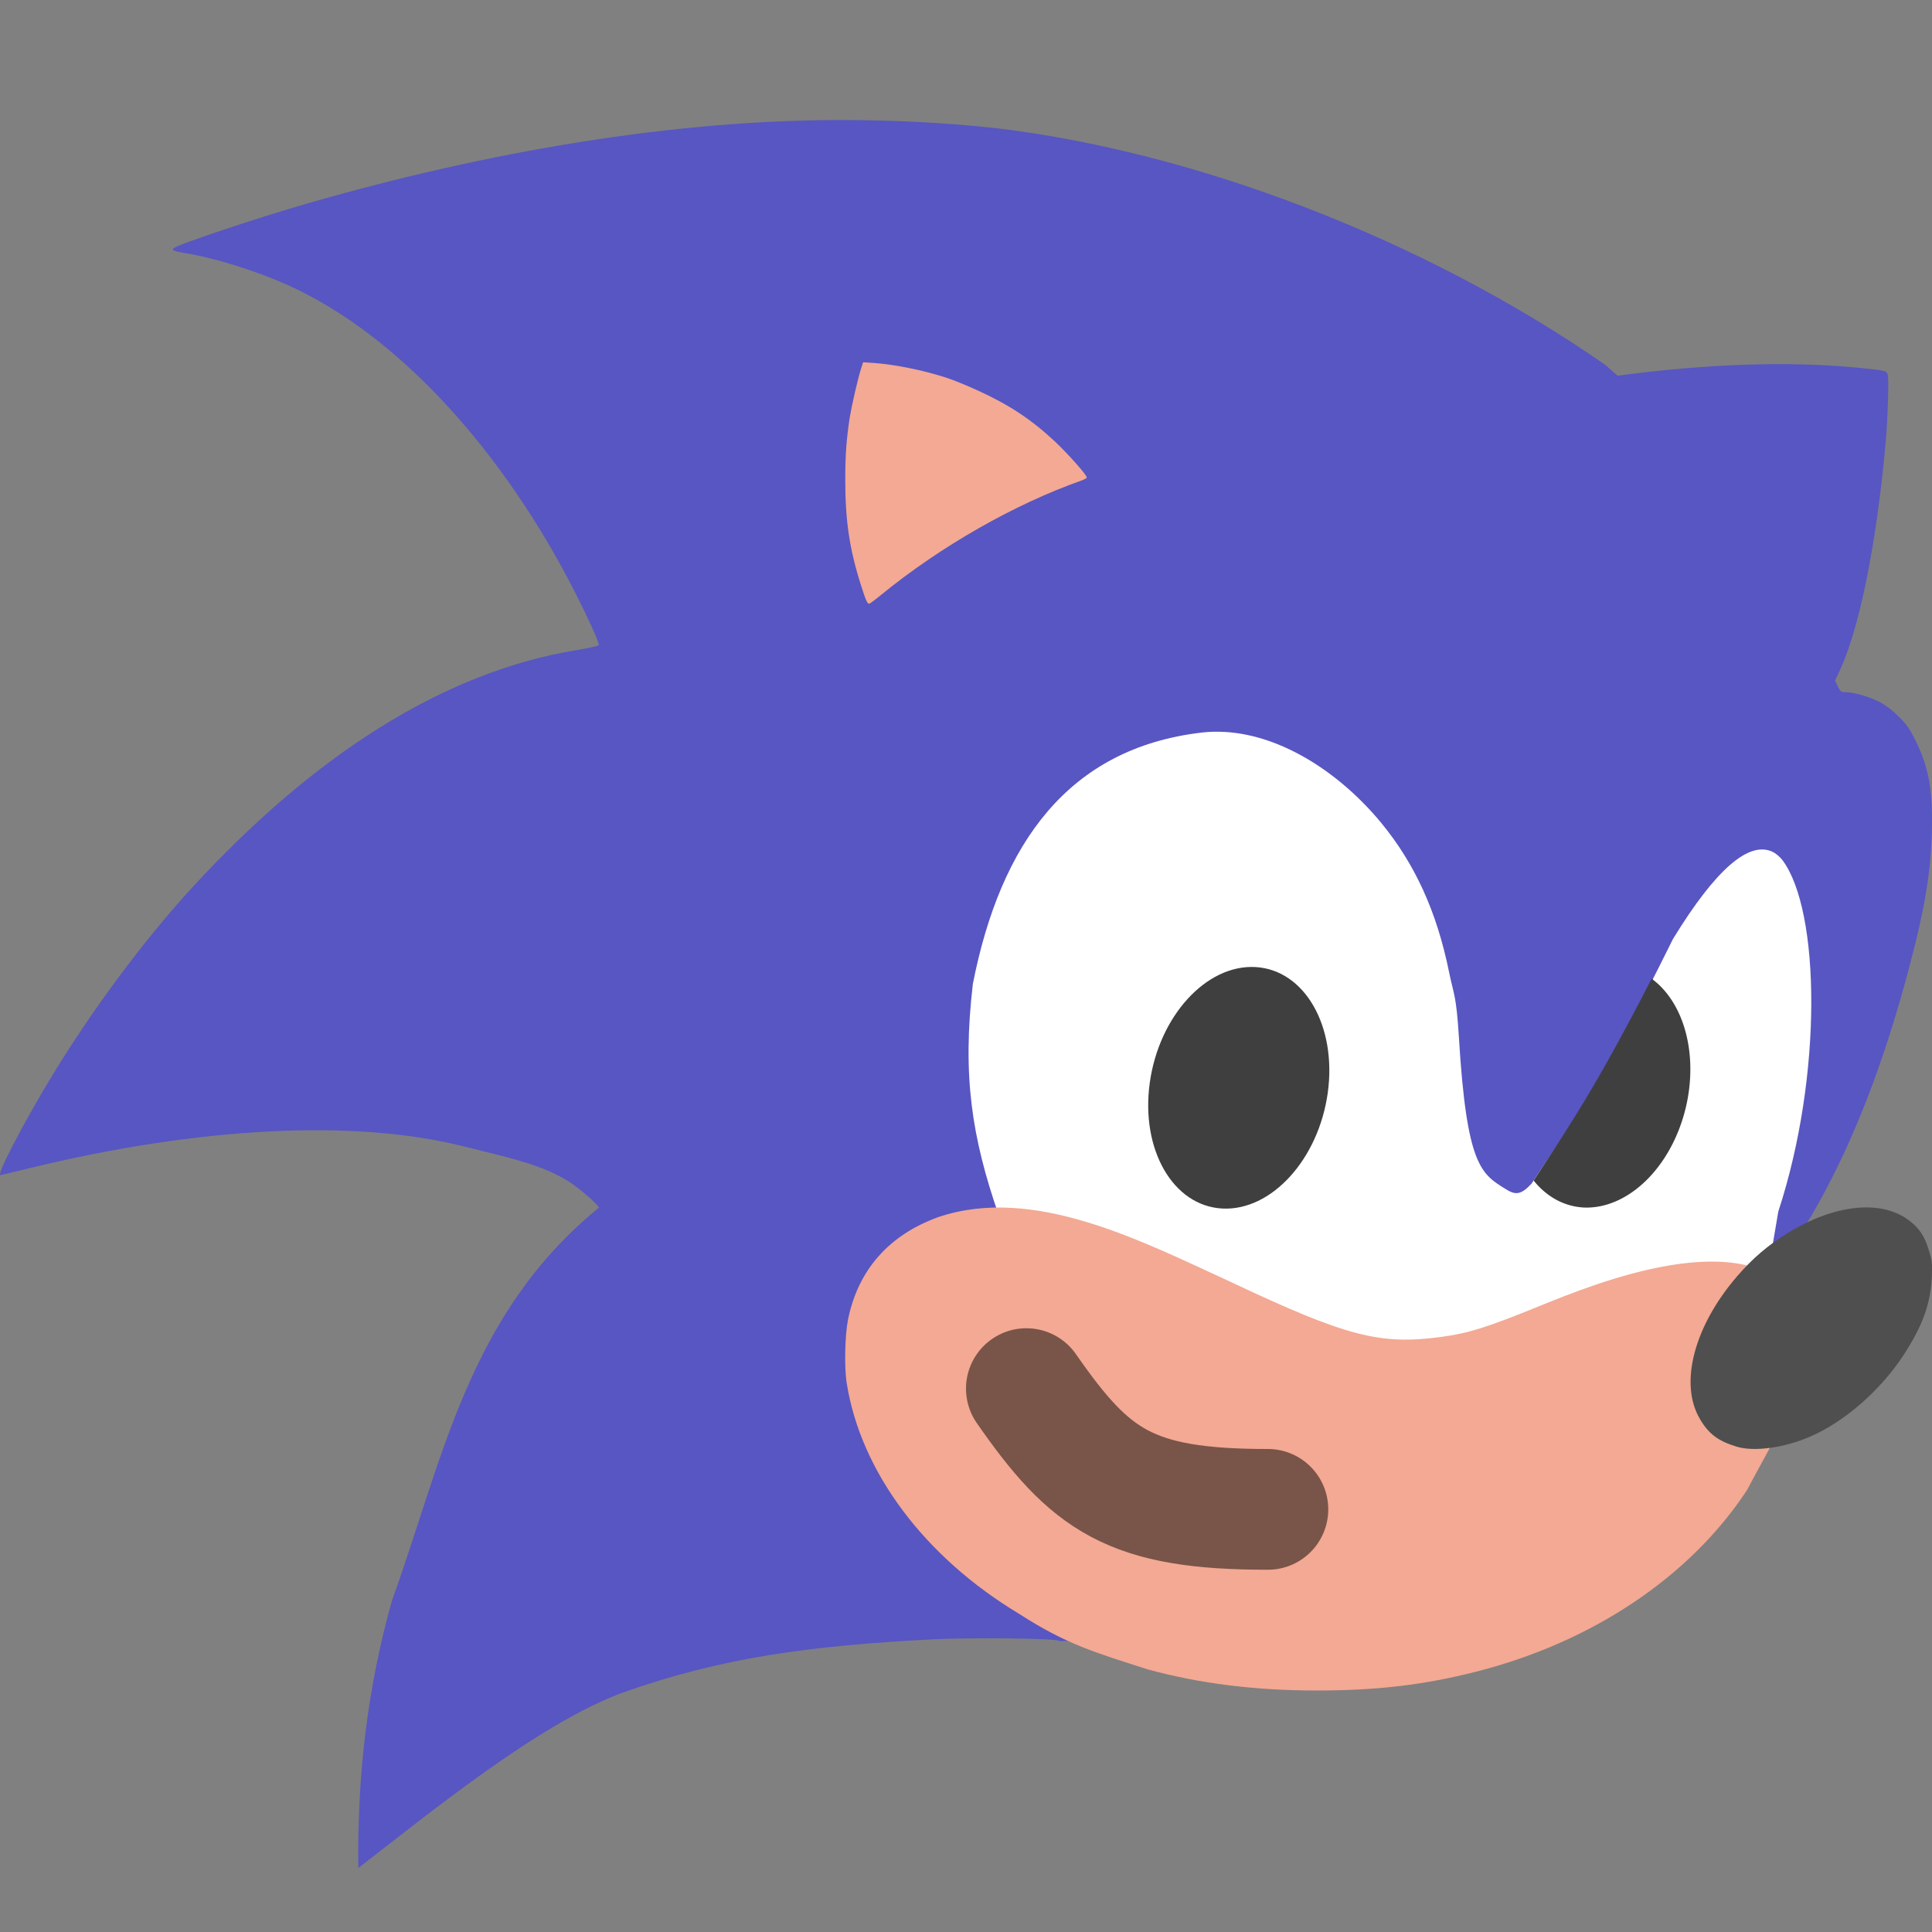 <svg xmlns="http://www.w3.org/2000/svg" width="16" height="16" version="1">
 <rect width="100%" height="100%" fill="#808080" stroke="none"/>
 <path style="fill:#5856c2" d="M 6.991,0.994 C 5.587,0.991 4.044,1.253 2.549,1.684 2.122,1.807 1.469,2.026 1.437,2.056 c -0.017,0.016 0.01,0.027 0.1,0.041 0.233,0.037 0.574,0.143 0.831,0.257 0.934,0.414 1.808,1.395 2.399,2.561 0.109,0.214 0.192,0.4 0.192,0.426 0,0.008 -0.068,0.023 -0.179,0.042 C 3.651,5.567 2.58,6.277 1.598,7.343 1.187,7.79 0.751,8.378 0.409,8.946 0.178,9.33 -0.029,9.732 0.003,9.732 c 0.002,0 0.112,-0.026 0.243,-0.058 C 1.65,9.332 2.931,9.267 3.832,9.492 4.211,9.587 4.534,9.651 4.762,9.821 4.859,9.893 4.959,9.985 4.959,10.002 3.88,10.883 3.672,12.073 3.246,13.256 3.046,13.968 2.959,14.68 2.967,15.47 3.544,15.027 4.457,14.275 5.156,14.018 5.98,13.725 6.713,13.629 7.729,13.576 8.012,13.562 8.762,13.565 8.773,13.591 11.66,13.569 12.987,12.446 14.245,11.056 c 0.872,-0.859 1.327,-2.08 1.617,-3.242 0.091,-0.374 0.129,-0.633 0.137,-0.922 0.009,-0.342 -0.025,-0.535 -0.133,-0.754 -0.051,-0.104 -0.073,-0.135 -0.141,-0.203 -0.053,-0.053 -0.107,-0.094 -0.158,-0.121 -0.083,-0.043 -0.217,-0.082 -0.283,-0.082 -0.038,0 -0.043,-0.004 -0.064,-0.048 l -0.023,-0.048 0.039,-0.083 c 0.194,-0.416 0.324,-1.238 0.381,-1.901 0.016,-0.183 0.026,-0.493 0.018,-0.537 -0.009,-0.046 -0.003,-0.044 -0.222,-0.067 -0.523,-0.054 -1.156,-0.04 -1.822,0.039 L 13.396,3.111 13.296,3.023 C 11.785,1.972 9.88,1.252 8.236,1.06 7.838,1.017 7.421,0.995 6.991,0.994 Z"/>
 <path style="fill:#ffffff" d="m 10.15,6.062 c -0.067,-0.004 -0.134,-0.003 -0.2,0.005 -1.103,0.13 -1.664,0.918 -1.893,2.08 -0.09,0.764 -0.007,1.274 0.211,1.908 0.02,0.059 0.029,0.099 0.023,0.106 -0.006,0.006 -0.044,0.004 -0.101,-0.005 C 8.156,10.15 8.07,10.15 8,10.147 V 11 L 11.668,11.455 14.199,11 l 0.471,-0.63 0.057,-0.336 c 0.37,-1.129 0.347,-2.493 0.035,-2.91 -0.019,-0.025 -0.053,-0.055 -0.077,-0.067 -0.198,-0.1 -0.476,0.141 -0.83,0.719 -0.665,1.344 -0.832,1.502 -1.171,2.026 -0.082,0.088 -0.128,0.099 -0.207,0.05 C 12.268,9.723 12.147,9.666 12.082,8.59 12.06,8.237 12.04,8.243 12,8.048 11.899,7.551 11.718,7.154 11.438,6.814 11.098,6.402 10.619,6.091 10.15,6.062 Z"/>
 <path style="fill:#f3a993" d="M 7.148,3 7.132,3.049 C 7.104,3.137 7.054,3.355 7.037,3.458 7.01,3.636 7,3.768 7,3.967 7,4.313 7.034,4.544 7.131,4.849 7.17,4.972 7.183,5 7.198,5 7.203,5 7.249,4.966 7.299,4.925 7.789,4.525 8.4,4.176 8.955,3.98 8.978,3.972 8.998,3.961 9,3.955 9.006,3.939 8.84,3.753 8.732,3.652 8.536,3.47 8.354,3.351 8.1,3.235 8.009,3.193 7.891,3.145 7.84,3.129 7.647,3.066 7.414,3.019 7.238,3.006 Z"/>
 <path style="fill:#fcb9a4" d="m 8.546,11.093 c 0.152,8e-4 0.225,0.048 0.344,0.226 0.195,0.29 0.397,0.484 0.661,0.633 0.21,0.118 0.45,0.189 0.685,0.2 0.078,0.004 0.156,0.015 0.202,0.028 0.064,0.019 0.083,0.03 0.141,0.088 0.056,0.056 0.07,0.078 0.089,0.139 0.012,0.04 0.022,0.091 0.022,0.113 0,0.022 -0.01,0.073 -0.022,0.113 -0.019,0.061 -0.033,0.083 -0.089,0.139 -0.056,0.056 -0.078,0.07 -0.139,0.089 -0.069,0.021 -0.187,0.028 -0.29,0.015 C 9.897,12.846 9.806,12.827 9.615,12.765 9.252,12.646 8.934,12.45 8.651,12.169 8.461,11.98 8.243,11.687 8.203,11.566 8.145,11.393 8.223,11.209 8.388,11.128 8.452,11.097 8.47,11.092 8.546,11.093 Z"/>
 <path style="fill:#fcb9a4" d="m 8.7,13.522 c 0.005,4.19e-4 0.012,8e-4 0.016,0.001 0.051,0.005 0.113,0.009 0.156,0.011 -0.026,-0.002 -0.059,-0.004 -0.1,-0.008 -0.02,-0.002 -0.045,-0.003 -0.073,-0.005 z"/>
 <path style="fill:#f3a993" d="m 7.772,10.079 c -0.409,0.147 -0.666,0.438 -0.749,0.849 -0.026,0.129 -0.032,0.396 -0.011,0.526 0.117,0.739 0.649,1.444 1.431,1.913 0.391,0.252 0.628,0.319 1.065,0.459 0.43,0.117 0.886,0.174 1.395,0.174 0.499,3.21e-4 0.892,-0.046 1.326,-0.157 0.961,-0.245 1.769,-0.787 2.239,-1.503 0.339,-0.641 0.713,-1.187 0.434,-1.58 -0.45,-0.635 -1.68,-0.136 -2.157,0.058 -0.43,0.175 -0.586,0.224 -0.811,0.254 -0.507,0.068 -0.783,-0.004 -1.734,-0.452 C 9.46,10.281 8.563,9.812 7.772,10.079 Z"/>
 <path style="fill:#4f4f4f" d="m 14.38,11.98 c -0.153,-0.047 -0.232,-0.107 -0.304,-0.232 -0.17,-0.292 -0.046,-0.765 0.308,-1.176 0.132,-0.153 0.255,-0.258 0.422,-0.361 0.383,-0.236 0.767,-0.278 0.997,-0.109 0.088,0.065 0.132,0.128 0.168,0.243 0.03,0.094 0.032,0.11 0.028,0.223 -0.009,0.223 -0.075,0.408 -0.231,0.649 -0.192,0.295 -0.491,0.557 -0.778,0.681 -0.215,0.093 -0.465,0.127 -0.61,0.082 z"/>
 <ellipse style="fill:#3f3f3f" cx="11.422" cy="8.468" rx=".738" ry="1.009" transform="matrix(0.999,0.054,-0.136,0.991,0,0)"/>
 <path style="opacity:0.5;fill:none;stroke:#000000;stroke-linecap:round" d="m 8.5,11.5 c 0.53,0.762 0.857,1 2,1"/>
 <path style="fill:#3f3f3f" d="M 13.678 8.105 C 13.205 9.026 12.986 9.339 12.701 9.777 A 0.733 1.013 13.175 0 0 13.113 10 A 0.733 1.013 13.175 0 0 13.986 9.039 A 0.733 1.013 13.175 0 0 13.678 8.105 z"/>
</svg>
